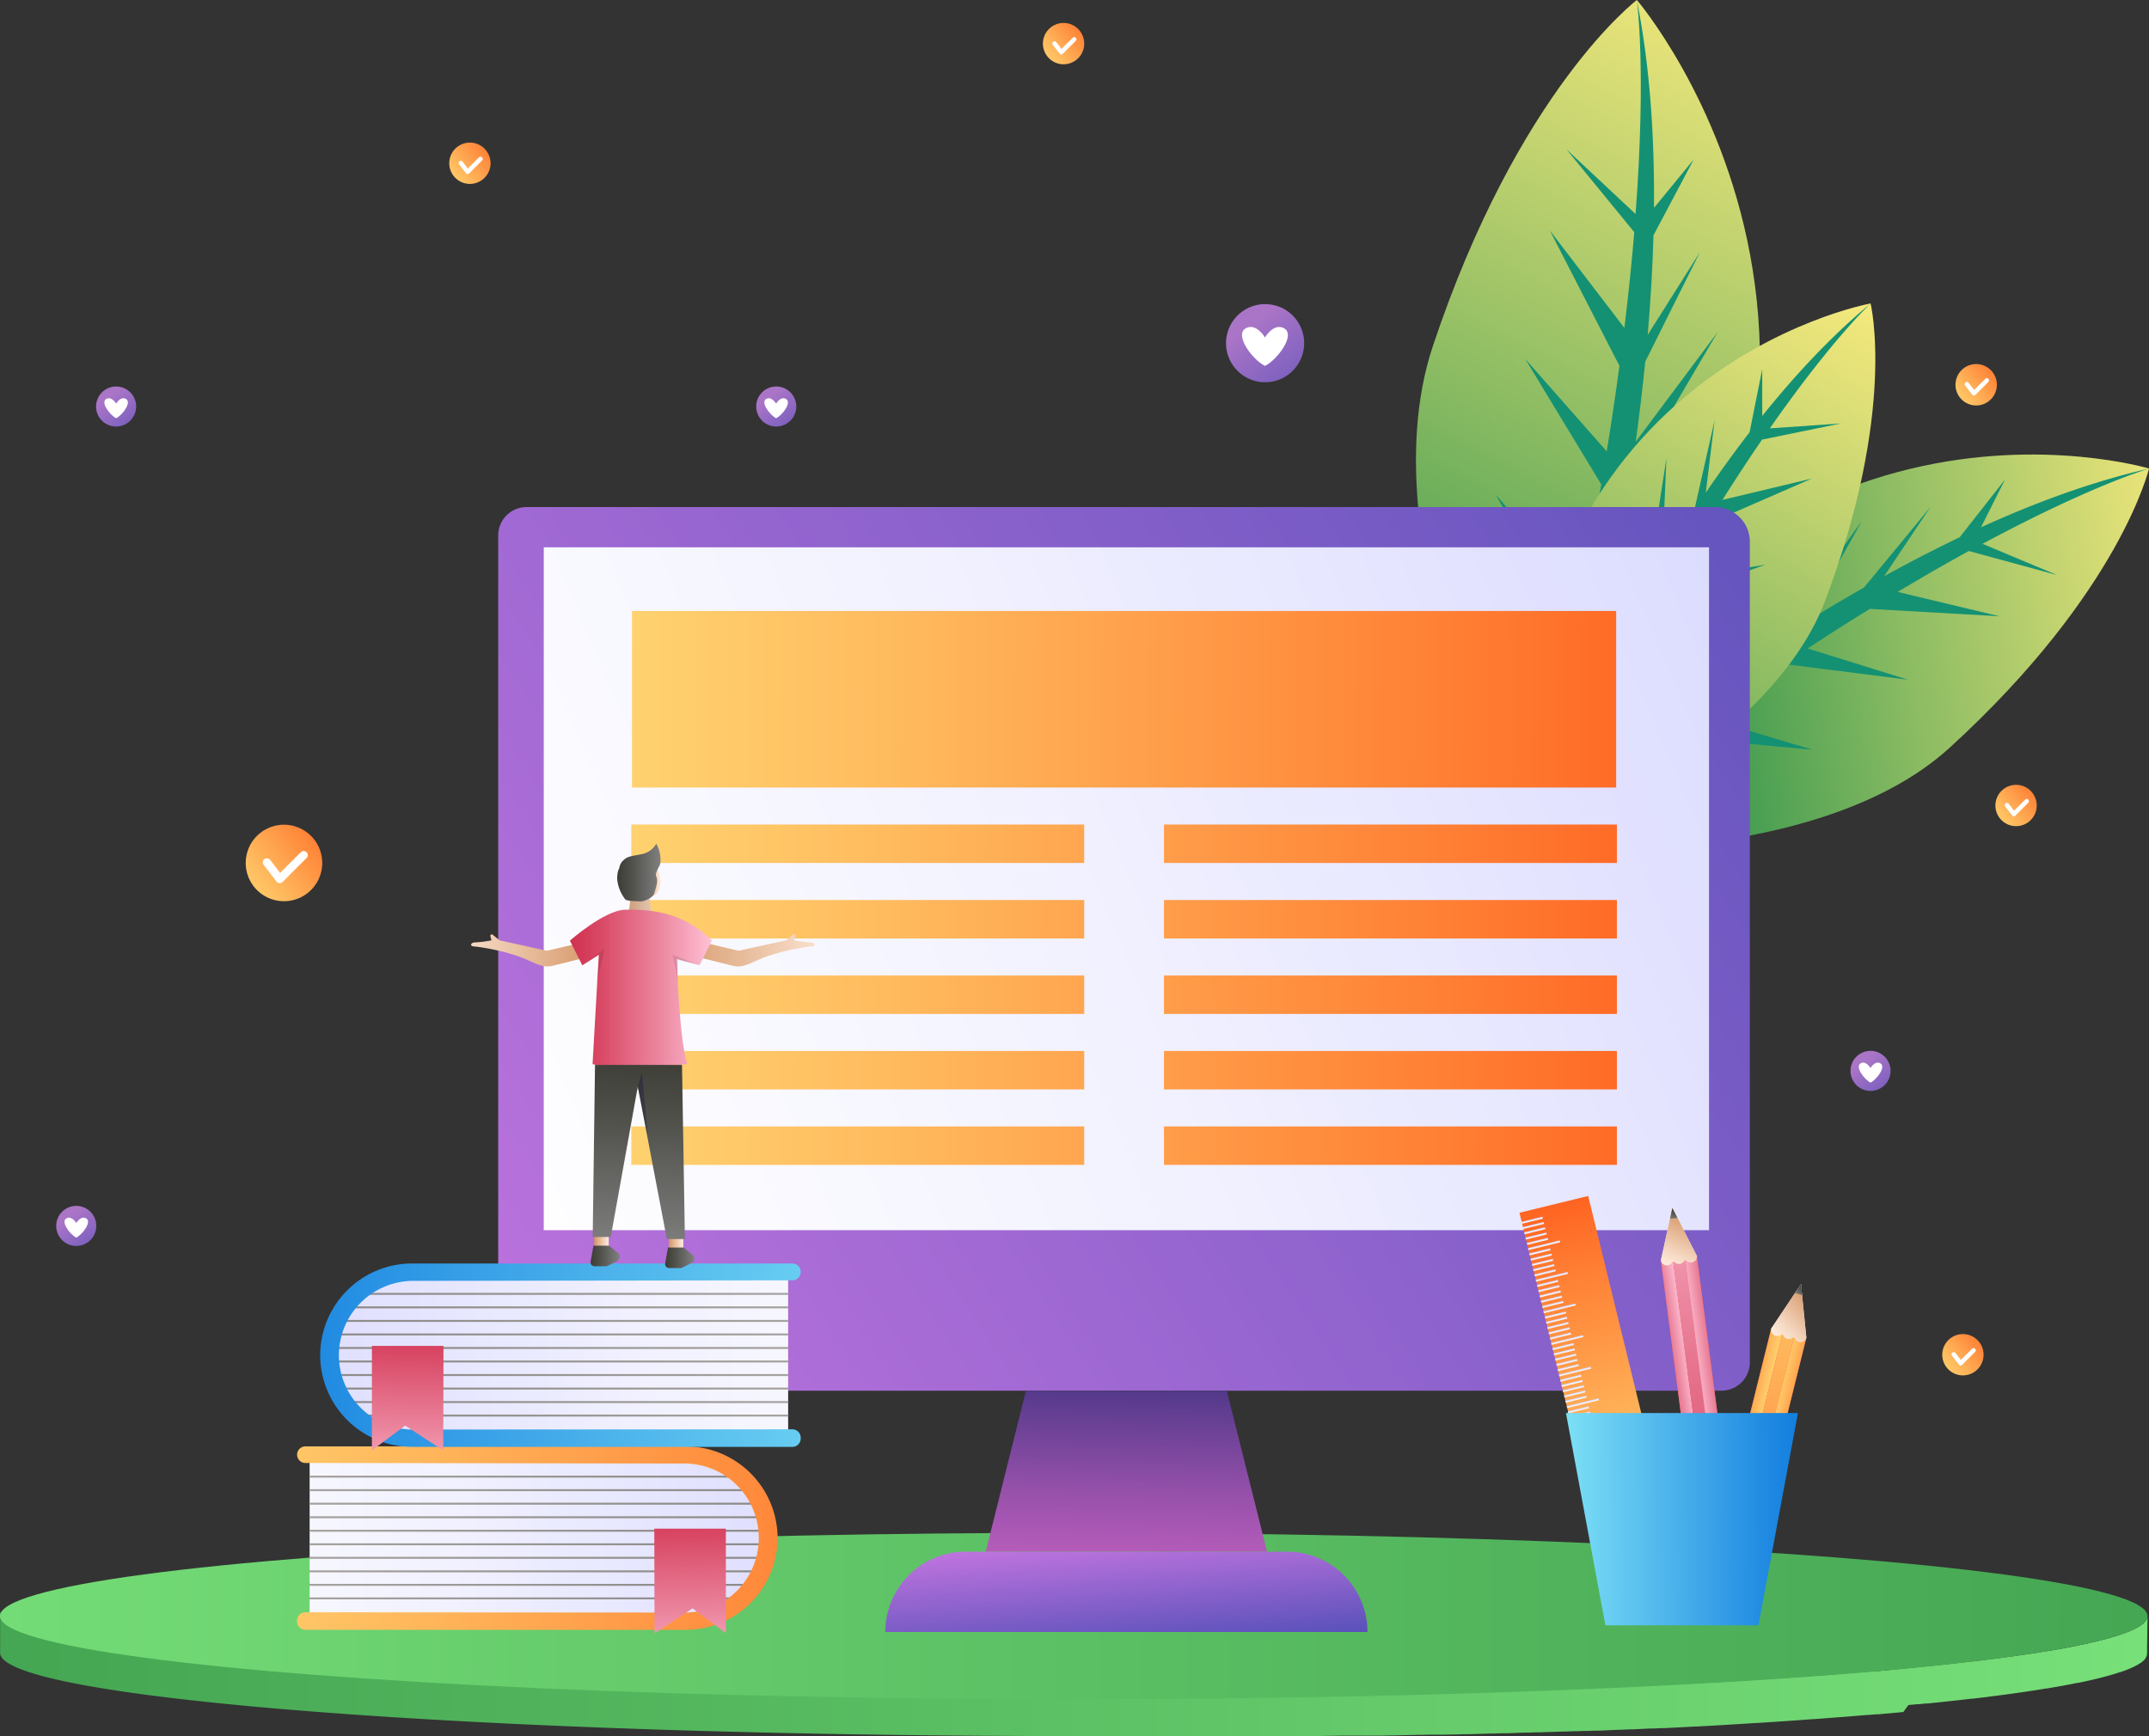 <svg id="Camada_1" data-name="Camada 1" xmlns="http://www.w3.org/2000/svg" xmlns:xlink="http://www.w3.org/1999/xlink" viewBox="0 0 618 499.35"><rect x="0" y="0" width="618" height="499.35" fill="#333333" stroke="none"/><defs><style>.cls-1{fill:url(#New_Gradient_Swatch_copy_10);}.cls-2{fill:#149173;}.cls-3{fill:url(#New_Gradient_Swatch_copy_10-2);}.cls-4{fill:url(#New_Gradient_Swatch_copy_10-3);}.cls-5{isolation:isolate;}.cls-6{fill:#21692b;}.cls-7{fill:url(#linear-gradient);}.cls-8{fill:url(#linear-gradient-2);}.cls-9{fill:url(#New_Gradient_Swatch_copy_4);}.cls-10{fill:url(#New_Gradient_Swatch_copy_4-2);}.cls-11{fill:url(#New_Gradient_Swatch_copy_5);}.cls-12{fill:url(#New_Gradient_Swatch_copy_2);}.cls-13{fill:url(#New_Gradient_Swatch_copy_8);}.cls-14{fill:url(#New_Gradient_Swatch_copy_8-2);}.cls-15{fill:url(#New_Gradient_Swatch_copy_8-3);}.cls-16{fill:url(#New_Gradient_Swatch_copy_8-4);}.cls-17{fill:url(#New_Gradient_Swatch_copy_8-5);}.cls-18{fill:url(#New_Gradient_Swatch_copy_8-6);}.cls-19{fill:url(#New_Gradient_Swatch_copy_8-7);}.cls-20{fill:url(#New_Gradient_Swatch_copy_8-8);}.cls-21{fill:url(#New_Gradient_Swatch_copy_8-9);}.cls-22{fill:url(#New_Gradient_Swatch_copy_8-10);}.cls-23{fill:url(#New_Gradient_Swatch_copy_8-11);}.cls-24{fill:url(#New_Gradient_Swatch_copy_2-2);}.cls-25{fill:url(#New_Gradient_Swatch);}.cls-26{fill:url(#New_Gradient_Swatch-2);}.cls-27{fill:url(#New_Gradient_Swatch-3);}.cls-28{fill:url(#New_Gradient_Swatch-4);}.cls-29{fill:url(#New_Gradient_Swatch-5);}.cls-30{fill:url(#New_Gradient_Swatch-6);}.cls-31{fill:url(#New_Gradient_Swatch-7);}.cls-32{fill:url(#New_Gradient_Swatch-8);}.cls-33{fill:url(#New_Gradient_Swatch-9);}.cls-34{fill:url(#New_Gradient_Swatch-10);}.cls-35{fill:url(#New_Gradient_Swatch_copy_8-12);}.cls-36{fill:url(#New_Gradient_Swatch_copy_7);}.cls-37{fill:url(#New_Gradient_Swatch_copy_2-3);}.cls-38{fill:url(#New_Gradient_Swatch-11);}.cls-39{fill:url(#New_Gradient_Swatch-12);}.cls-40{fill:url(#New_Gradient_Swatch-13);}.cls-41{fill:url(#New_Gradient_Swatch-14);}.cls-42{fill:url(#New_Gradient_Swatch-15);}.cls-43{fill:url(#New_Gradient_Swatch-16);}.cls-44{fill:url(#New_Gradient_Swatch-17);}.cls-45{fill:url(#New_Gradient_Swatch-18);}.cls-46{fill:url(#New_Gradient_Swatch-19);}.cls-47{fill:url(#New_Gradient_Swatch-20);}.cls-48{fill:url(#New_Gradient_Swatch_copy_12);}.cls-49{fill:url(#New_Gradient_Swatch_copy_7-2);}.cls-50{fill:url(#New_Gradient_Swatch_copy_14);}.cls-51{fill:url(#New_Gradient_Swatch_copy);}.cls-52{fill:url(#New_Gradient_Swatch_copy_14-2);}.cls-53{fill:url(#New_Gradient_Swatch_copy_14-3);}.cls-54{fill:url(#New_Gradient_Swatch_copy_14-4);}.cls-55{fill:url(#New_Gradient_Swatch_copy_15);}.cls-56{fill:url(#New_Gradient_Swatch_copy_7-3);}.cls-57{fill:url(#New_Gradient_Swatch_copy-2);}.cls-58{fill:url(#New_Gradient_Swatch_copy_14-5);}.cls-59{fill:url(#New_Gradient_Swatch_copy-3);}.cls-60{opacity:0.1;}.cls-61{fill:#0f0a3c;opacity:0.32;}.cls-62{fill:url(#New_Gradient_Swatch_copy-4);}.cls-63{fill:url(#New_Gradient_Swatch_copy_10-4);}.cls-64{fill:#eb4747;}.cls-65{fill:url(#New_Gradient_Swatch_copy_8-13);}.cls-66{fill:url(#New_Gradient_Swatch_copy_8-14);}.cls-67{fill:url(#New_Gradient_Swatch_copy_8-15);}.cls-68{fill:#eddad3;}.cls-69{fill:url(#New_Gradient_Swatch_copy-5);}.cls-70{fill:url(#New_Gradient_Swatch_copy-6);}.cls-71{fill:url(#New_Gradient_Swatch_copy-7);}.cls-72{fill:url(#New_Gradient_Swatch_copy_14-6);}.cls-73{fill:url(#New_Gradient_Swatch_copy-8);}.cls-74{fill:url(#New_Gradient_Swatch_copy_10-5);}.cls-75{fill:url(#New_Gradient_Swatch_copy_7-4);}.cls-76{fill:url(#New_Gradient_Swatch_copy_7-5);}.cls-77{fill:url(#New_Gradient_Swatch_copy_7-6);}.cls-78{fill:url(#New_Gradient_Swatch_copy-9);}.cls-79{fill:url(#New_Gradient_Swatch_copy-10);}.cls-80{fill:url(#New_Gradient_Swatch_copy-11);}.cls-81{fill:url(#New_Gradient_Swatch_copy_14-7);}.cls-82{fill:url(#New_Gradient_Swatch_copy-12);}.cls-83{fill:url(#New_Gradient_Swatch_copy_8-16);}.cls-84{fill:url(#New_Gradient_Swatch_copy_2-4);}.cls-85{fill:url(#New_Gradient_Swatch_copy_2-5);}.cls-86{fill:url(#New_Gradient_Swatch_copy_2-6);}.cls-87{fill:url(#New_Gradient_Swatch_copy_2-7);}.cls-88{fill:url(#New_Gradient_Swatch_copy_2-8);}.cls-89{fill:url(#New_Gradient_Swatch_copy_2-9);}.cls-90{fill:url(#New_Gradient_Swatch_copy_2-10);}.cls-91{fill:url(#New_Gradient_Swatch_copy_2-11);}.cls-92{fill:url(#New_Gradient_Swatch_copy_2-12);}.cls-93{fill:url(#New_Gradient_Swatch_copy_2-13);}.cls-94{fill:url(#New_Gradient_Swatch_copy_2-14);}.cls-95{fill:url(#New_Gradient_Swatch_copy_2-15);}.cls-96{fill:url(#New_Gradient_Swatch_copy_2-16);}.cls-97{fill:url(#New_Gradient_Swatch_copy_2-17);}.cls-98{fill:url(#New_Gradient_Swatch_copy_2-18);}.cls-99{fill:url(#New_Gradient_Swatch_copy_2-19);}.cls-100{fill:url(#New_Gradient_Swatch_copy_2-20);}.cls-101{fill:url(#New_Gradient_Swatch_copy_2-21);}.cls-102{fill:url(#New_Gradient_Swatch_copy_2-22);}.cls-103{fill:url(#New_Gradient_Swatch_copy_2-23);}.cls-104{fill:url(#New_Gradient_Swatch_copy_2-24);}.cls-105{fill:url(#New_Gradient_Swatch_copy_2-25);}.cls-106{fill:url(#New_Gradient_Swatch_copy_2-26);}.cls-107{fill:url(#New_Gradient_Swatch_copy_2-27);}.cls-108{fill:url(#New_Gradient_Swatch_copy_2-28);}.cls-109{fill:url(#New_Gradient_Swatch_copy_2-29);}.cls-110{fill:url(#New_Gradient_Swatch_copy_2-30);}.cls-111{fill:url(#New_Gradient_Swatch_copy_2-31);}.cls-112{fill:url(#New_Gradient_Swatch_copy_2-32);}.cls-113{fill:url(#New_Gradient_Swatch_copy_2-33);}.cls-114{fill:url(#New_Gradient_Swatch_copy_2-34);}.cls-115{fill:url(#New_Gradient_Swatch_copy_2-35);}.cls-116{fill:url(#New_Gradient_Swatch_copy_2-36);}.cls-117{fill:url(#New_Gradient_Swatch_copy_2-37);}.cls-118{fill:url(#New_Gradient_Swatch_copy_2-38);}.cls-119{fill:url(#New_Gradient_Swatch_copy_2-39);}.cls-120{fill:url(#New_Gradient_Swatch_copy_2-40);}.cls-121{fill:url(#New_Gradient_Swatch_copy_2-41);}.cls-122{fill:url(#New_Gradient_Swatch_copy_2-42);}.cls-123{fill:url(#New_Gradient_Swatch_copy_2-43);}.cls-124{fill:url(#New_Gradient_Swatch_copy_2-44);}.cls-125{fill:url(#New_Gradient_Swatch_copy_2-45);}.cls-126{fill:url(#New_Gradient_Swatch_copy_2-46);}.cls-127{fill:url(#New_Gradient_Swatch_copy_2-47);}.cls-128{fill:url(#New_Gradient_Swatch_copy_2-48);}.cls-129{fill:url(#New_Gradient_Swatch_copy_2-49);}.cls-130{fill:url(#New_Gradient_Swatch_copy_2-50);}.cls-131{fill:url(#New_Gradient_Swatch_copy_2-51);}.cls-132{fill:url(#New_Gradient_Swatch_copy_2-52);}.cls-133{fill:url(#New_Gradient_Swatch_copy_2-53);}.cls-134{fill:url(#New_Gradient_Swatch_copy_2-54);}.cls-135{fill:url(#New_Gradient_Swatch_copy_2-55);}.cls-136{fill:url(#New_Gradient_Swatch_copy_2-56);}.cls-137{fill:url(#New_Gradient_Swatch_copy_2-57);}.cls-138{fill:url(#New_Gradient_Swatch_copy_2-58);}.cls-139{fill:url(#New_Gradient_Swatch_copy_2-59);}.cls-140{fill:url(#New_Gradient_Swatch_copy_2-60);}.cls-141{fill:url(#New_Gradient_Swatch_copy_2-61);}.cls-142{fill:url(#New_Gradient_Swatch_copy_2-62);}.cls-143{fill:url(#New_Gradient_Swatch_copy_2-63);}.cls-144{fill:url(#New_Gradient_Swatch_copy_12-2);}.cls-145{fill:url(#New_Gradient_Swatch_copy_8-17);}.cls-146{fill:#fff;}.cls-147{fill:url(#New_Gradient_Swatch_copy_8-18);}.cls-148{fill:url(#New_Gradient_Swatch_copy_8-19);}.cls-149{fill:url(#New_Gradient_Swatch_copy_8-20);}.cls-150{fill:url(#New_Gradient_Swatch_copy_8-21);}.cls-151{fill:url(#New_Gradient_Swatch_copy_8-22);}.cls-152{fill:url(#New_Gradient_Swatch_copy_16);}.cls-153{fill:url(#New_Gradient_Swatch_copy_16-2);}.cls-154{fill:url(#New_Gradient_Swatch_copy_16-3);}.cls-155{fill:url(#New_Gradient_Swatch_copy_16-4);}.cls-156{fill:url(#New_Gradient_Swatch_copy_16-5);}</style><linearGradient id="New_Gradient_Swatch_copy_10" x1="1056.01" y1="514.44" x2="1175.96" y2="281.39" gradientUnits="userSpaceOnUse"><stop offset="0" stop-color="#30944c"/><stop offset="0.41" stop-color="#8abb62"/><stop offset="0.82" stop-color="#dedf77"/><stop offset="1" stop-color="#ffed7f"/></linearGradient><linearGradient id="New_Gradient_Swatch_copy_10-2" x1="1129.43" y1="485.41" x2="1295.65" y2="459.71" xlink:href="#New_Gradient_Swatch_copy_10"/><linearGradient id="New_Gradient_Swatch_copy_10-3" x1="1083.49" y1="546.07" x2="1194.01" y2="367.85" xlink:href="#New_Gradient_Swatch_copy_10"/><linearGradient id="linear-gradient" x1="641.93" y1="772.67" x2="1286.98" y2="772.67" gradientUnits="userSpaceOnUse"><stop offset="0" stop-color="#44a552"/><stop offset="0.43" stop-color="#59bd62"/><stop offset="1" stop-color="#79e27a"/></linearGradient><linearGradient id="linear-gradient-2" x1="635.8" y1="465.45" x2="-64.1" y2="464.14" xlink:href="#linear-gradient"/><linearGradient id="New_Gradient_Swatch_copy_4" x1="135.37" y1="395.93" x2="584.2" y2="102.18" gradientUnits="userSpaceOnUse"><stop offset="0" stop-color="#be73de"/><stop offset="1" stop-color="#514eb7"/></linearGradient><linearGradient id="New_Gradient_Swatch_copy_4-2" x1="973.05" y1="733.59" x2="975.78" y2="768.1" xlink:href="#New_Gradient_Swatch_copy_4"/><linearGradient id="New_Gradient_Swatch_copy_5" x1="323.64" y1="459.06" x2="325.46" y2="375.51" gradientUnits="userSpaceOnUse"><stop offset="0" stop-color="#c662c2"/><stop offset="0.12" stop-color="#b95dbc"/><stop offset="0.35" stop-color="#9751ab"/><stop offset="0.65" stop-color="#5f3d90"/><stop offset="1" stop-color="#17236d"/></linearGradient><linearGradient id="New_Gradient_Swatch_copy_2" x1="785.47" y1="626.5" x2="1242.31" y2="433.05" gradientUnits="userSpaceOnUse"><stop offset="0" stop-color="#fff"/><stop offset="0.37" stop-color="#f2f2ff"/><stop offset="1" stop-color="#d2d2ff"/></linearGradient><linearGradient id="New_Gradient_Swatch_copy_8" x1="172.29" y1="200.25" x2="482.9" y2="202.06" gradientUnits="userSpaceOnUse"><stop offset="0" stop-color="#ffd571"/><stop offset="0.25" stop-color="#ffbd60"/><stop offset="0.78" stop-color="#ff8035"/><stop offset="1" stop-color="#ff6421"/></linearGradient><linearGradient id="New_Gradient_Swatch_copy_8-2" x1="172.04" y1="242.27" x2="482.65" y2="244.08" xlink:href="#New_Gradient_Swatch_copy_8"/><linearGradient id="New_Gradient_Swatch_copy_8-3" x1="171.91" y1="263.97" x2="482.53" y2="265.79" xlink:href="#New_Gradient_Swatch_copy_8"/><linearGradient id="New_Gradient_Swatch_copy_8-4" x1="171.79" y1="285.68" x2="482.4" y2="287.5" xlink:href="#New_Gradient_Swatch_copy_8"/><linearGradient id="New_Gradient_Swatch_copy_8-5" x1="171.66" y1="307.39" x2="482.27" y2="309.21" xlink:href="#New_Gradient_Swatch_copy_8"/><linearGradient id="New_Gradient_Swatch_copy_8-6" x1="171.53" y1="329.1" x2="482.15" y2="330.91" xlink:href="#New_Gradient_Swatch_copy_8"/><linearGradient id="New_Gradient_Swatch_copy_8-7" x1="172.05" y1="241.37" x2="482.66" y2="243.19" xlink:href="#New_Gradient_Swatch_copy_8"/><linearGradient id="New_Gradient_Swatch_copy_8-8" x1="171.92" y1="263.08" x2="482.53" y2="264.9" xlink:href="#New_Gradient_Swatch_copy_8"/><linearGradient id="New_Gradient_Swatch_copy_8-9" x1="171.79" y1="284.79" x2="482.41" y2="286.6" xlink:href="#New_Gradient_Swatch_copy_8"/><linearGradient id="New_Gradient_Swatch_copy_8-10" x1="171.67" y1="306.49" x2="482.28" y2="308.31" xlink:href="#New_Gradient_Swatch_copy_8"/><linearGradient id="New_Gradient_Swatch_copy_8-11" x1="171.54" y1="328.2" x2="482.15" y2="330.02" xlink:href="#New_Gradient_Swatch_copy_8"/><linearGradient id="New_Gradient_Swatch_copy_2-2" x1="676.12" y1="733.58" x2="943.87" y2="731.97" xlink:href="#New_Gradient_Swatch_copy_2"/><linearGradient id="New_Gradient_Swatch" x1="-1.57" y1="422.39" x2="308.27" y2="427.13" gradientUnits="userSpaceOnUse"><stop offset="0" stop-color="#b7b4b1"/><stop offset="0.55" stop-color="#959390"/><stop offset="1" stop-color="#7d7b79"/></linearGradient><linearGradient id="New_Gradient_Swatch-2" x1="-1.63" y1="426.28" x2="308.21" y2="431.02" xlink:href="#New_Gradient_Swatch"/><linearGradient id="New_Gradient_Swatch-3" x1="-1.69" y1="430.14" x2="308.15" y2="434.87" xlink:href="#New_Gradient_Swatch"/><linearGradient id="New_Gradient_Swatch-4" x1="-1.75" y1="434.03" x2="308.1" y2="438.76" xlink:href="#New_Gradient_Swatch"/><linearGradient id="New_Gradient_Swatch-5" x1="-1.81" y1="437.92" x2="308.04" y2="442.65" xlink:href="#New_Gradient_Swatch"/><linearGradient id="New_Gradient_Swatch-6" x1="-1.87" y1="441.81" x2="307.98" y2="446.54" xlink:href="#New_Gradient_Swatch"/><linearGradient id="New_Gradient_Swatch-7" x1="-1.93" y1="445.7" x2="307.92" y2="450.43" xlink:href="#New_Gradient_Swatch"/><linearGradient id="New_Gradient_Swatch-8" x1="-1.99" y1="449.59" x2="307.86" y2="454.32" xlink:href="#New_Gradient_Swatch"/><linearGradient id="New_Gradient_Swatch-9" x1="-2.05" y1="453.52" x2="307.8" y2="458.25" xlink:href="#New_Gradient_Swatch"/><linearGradient id="New_Gradient_Swatch-10" x1="-2.11" y1="457.41" x2="307.74" y2="462.14" xlink:href="#New_Gradient_Swatch"/><linearGradient id="New_Gradient_Swatch_copy_8-12" x1="695.43" y1="733.13" x2="946.97" y2="732.75" xlink:href="#New_Gradient_Swatch_copy_8"/><linearGradient id="New_Gradient_Swatch_copy_7" x1="199.21" y1="483.32" x2="197.88" y2="430.89" gradientUnits="userSpaceOnUse"><stop offset="0" stop-color="#ffc1d6"/><stop offset="0.38" stop-color="#eb849d"/><stop offset="0.8" stop-color="#d84764"/><stop offset="1" stop-color="#d02f4d"/></linearGradient><linearGradient id="New_Gradient_Swatch_copy_2-3" x1="1521.99" y1="681.01" x2="1789.74" y2="679.4" gradientTransform="matrix(-1, 0, 0, 1, 2463.93, 0)" xlink:href="#New_Gradient_Swatch_copy_2"/><linearGradient id="New_Gradient_Swatch-11" x1="1495.48" y1="660.4" x2="1805.33" y2="665.13" gradientTransform="matrix(1, 0, 0, -1, -834.21, 1325.48)" xlink:href="#New_Gradient_Swatch"/><linearGradient id="New_Gradient_Swatch-12" x1="1495.42" y1="664.29" x2="1805.27" y2="669.02" gradientTransform="matrix(1, 0, 0, -1, -834.21, 1333.27)" xlink:href="#New_Gradient_Swatch"/><linearGradient id="New_Gradient_Swatch-13" x1="1495.36" y1="668.14" x2="1805.21" y2="672.87" gradientTransform="matrix(1, 0, 0, -1, -838.72, 1341.05)" xlink:href="#New_Gradient_Swatch"/><linearGradient id="New_Gradient_Swatch-14" x1="1495.31" y1="672.03" x2="1805.15" y2="676.77" gradientTransform="matrix(1, 0, 0, -1, -838.72, 1348.83)" xlink:href="#New_Gradient_Swatch"/><linearGradient id="New_Gradient_Swatch-15" x1="1495.25" y1="675.92" x2="1805.09" y2="680.66" gradientTransform="matrix(1, 0, 0, -1, -838.72, 1356.62)" xlink:href="#New_Gradient_Swatch"/><linearGradient id="New_Gradient_Swatch-16" x1="1495.19" y1="679.81" x2="1805.03" y2="684.55" gradientTransform="matrix(1, 0, 0, -1, -838.72, 1364.4)" xlink:href="#New_Gradient_Swatch"/><linearGradient id="New_Gradient_Swatch-17" x1="1495.13" y1="683.7" x2="1804.97" y2="688.44" gradientTransform="matrix(1, 0, 0, -1, -838.72, 1372.18)" xlink:href="#New_Gradient_Swatch"/><linearGradient id="New_Gradient_Swatch-18" x1="1495.07" y1="687.6" x2="1804.91" y2="692.33" gradientTransform="matrix(1, 0, 0, -1, -838.72, 1379.96)" xlink:href="#New_Gradient_Swatch"/><linearGradient id="New_Gradient_Swatch-19" x1="1495.01" y1="691.52" x2="1804.85" y2="696.25" gradientTransform="matrix(1, 0, 0, -1, -834.21, 1387.75)" xlink:href="#New_Gradient_Swatch"/><linearGradient id="New_Gradient_Swatch-20" x1="1494.95" y1="695.41" x2="1804.79" y2="700.14" gradientTransform="matrix(1, 0, 0, -1, -834.21, 1395.53)" xlink:href="#New_Gradient_Swatch"/><linearGradient id="New_Gradient_Swatch_copy_12" x1="1541.29" y1="680.55" x2="1792.83" y2="680.17" gradientTransform="matrix(-1, 0, 0, 1, 2463.93, 0)" gradientUnits="userSpaceOnUse"><stop offset="0" stop-color="#7de1f6"/><stop offset="0.07" stop-color="#74d8f4"/><stop offset="0.71" stop-color="#218be2"/><stop offset="1" stop-color="#006ddb"/></linearGradient><linearGradient id="New_Gradient_Swatch_copy_7-2" x1="1696.26" y1="721.32" x2="1694.94" y2="668.9" gradientTransform="matrix(-1, 0, 0, 1, 1812.75, -290.57)" xlink:href="#New_Gradient_Swatch_copy_7"/><linearGradient id="New_Gradient_Swatch_copy_14" x1="894.49" y1="647.33" x2="898.67" y2="647.33" gradientTransform="matrix(1, 0, 0, -1, -72.43, 1294.66)" gradientUnits="userSpaceOnUse"><stop offset="0" stop-color="#ffecdc"/><stop offset="0.24" stop-color="#f6dac4"/><stop offset="0.74" stop-color="#e0ad87"/><stop offset="1" stop-color="#d39364"/></linearGradient><linearGradient id="New_Gradient_Swatch_copy" x1="891.35" y1="651.84" x2="899.72" y2="651.84" gradientTransform="matrix(-1, 0, 0, 1, 1720.73, 0)" gradientUnits="userSpaceOnUse"><stop offset="0" stop-color="gray"/><stop offset="0.64" stop-color="#52524d"/><stop offset="1" stop-color="#3c3c35"/></linearGradient><linearGradient id="New_Gradient_Swatch_copy_14-2" x1="873.05" y1="647.86" x2="877.23" y2="647.86" gradientTransform="matrix(1, 0, 0, -1, -29.55, 1295.71)" xlink:href="#New_Gradient_Swatch_copy_14"/><linearGradient id="New_Gradient_Swatch_copy_14-3" x1="825.64" y1="564.13" x2="878.28" y2="563.78" gradientTransform="matrix(-1, 0, 0, 1, 1720.73, 0)" xlink:href="#New_Gradient_Swatch_copy_14"/><linearGradient id="New_Gradient_Swatch_copy_14-4" x1="945.73" y1="563.88" x2="897.28" y2="564.05" gradientTransform="matrix(-1, 0, 0, 1, 1720.73, 0)" xlink:href="#New_Gradient_Swatch_copy_14"/><linearGradient id="New_Gradient_Swatch_copy_15" x1="881.24" y1="550.88" x2="893.44" y2="550.88" gradientTransform="matrix(-1, 0, 0, 1, 1720.73, 0)" gradientUnits="userSpaceOnUse"><stop offset="0" stop-color="#e3cbba"/><stop offset="0.25" stop-color="#dbbaa2"/><stop offset="0.78" stop-color="#c88f65"/><stop offset="1" stop-color="#bf7c4a"/></linearGradient><linearGradient id="New_Gradient_Swatch_copy_7-3" x1="864.82" y1="574.94" x2="905.68" y2="574.94" gradientTransform="matrix(-1, 0, 0, 1, 1720.73, 0)" xlink:href="#New_Gradient_Swatch_copy_7"/><linearGradient id="New_Gradient_Swatch_copy-2" x1="886.74" y1="650.55" x2="884.29" y2="593.48" gradientTransform="matrix(-1, 0, 0, 1, 1069.55, -290.57)" xlink:href="#New_Gradient_Swatch_copy"/><linearGradient id="New_Gradient_Swatch_copy_14-5" x1="879.56" y1="544.21" x2="884.36" y2="544.21" gradientTransform="matrix(-1, 0, 0, 1, 1720.73, 0)" xlink:href="#New_Gradient_Swatch_copy_14"/><linearGradient id="New_Gradient_Swatch_copy-3" x1="879.62" y1="541.54" x2="892.06" y2="541.54" xlink:href="#New_Gradient_Swatch_copy"/><linearGradient id="New_Gradient_Swatch_copy-4" x1="869.91" y1="652.36" x2="878.28" y2="652.36" xlink:href="#New_Gradient_Swatch_copy"/><linearGradient id="New_Gradient_Swatch_copy_10-4" x1="1349.88" y1="251.08" x2="1342.51" y2="254.98" gradientTransform="translate(15.34 1506.32) rotate(-44.76)" xlink:href="#New_Gradient_Swatch_copy_10"/><linearGradient id="New_Gradient_Swatch_copy_8-13" x1="1376.05" y1="234.32" x2="1370.58" y2="225.7" gradientTransform="translate(-635.85 1215.75) rotate(-44.76)" xlink:href="#New_Gradient_Swatch_copy_8"/><linearGradient id="New_Gradient_Swatch_copy_8-14" x1="1439.85" y1="195.43" x2="1309.23" y2="276.78" gradientTransform="translate(-635.85 1215.75) rotate(-44.76)" xlink:href="#New_Gradient_Swatch_copy_8"/><linearGradient id="New_Gradient_Swatch_copy_8-15" x1="1376.47" y1="235.25" x2="1382.22" y2="244.62" gradientTransform="translate(-635.85 1215.75) rotate(-44.76)" xlink:href="#New_Gradient_Swatch_copy_8"/><linearGradient id="New_Gradient_Swatch_copy-5" x1="1349.36" y1="250.93" x2="1346.24" y2="245.06" gradientTransform="translate(-635.85 1215.75) rotate(-44.76)" xlink:href="#New_Gradient_Swatch_copy"/><linearGradient id="New_Gradient_Swatch_copy-6" x1="1352.02" y1="249.74" x2="1347" y2="252.86" gradientTransform="translate(-635.85 1215.75) rotate(-44.76)" xlink:href="#New_Gradient_Swatch_copy"/><linearGradient id="New_Gradient_Swatch_copy-7" x1="1350.32" y1="252.22" x2="1352.88" y2="256.57" gradientTransform="translate(-635.85 1215.75) rotate(-44.76)" xlink:href="#New_Gradient_Swatch_copy"/><linearGradient id="New_Gradient_Swatch_copy_14-6" x1="1399.35" y1="217.46" x2="1415.25" y2="217.46" gradientTransform="translate(15.34 1506.32) rotate(-44.76)" xlink:href="#New_Gradient_Swatch_copy_14"/><linearGradient id="New_Gradient_Swatch_copy-8" x1="1412.16" y1="212.56" x2="1415.25" y2="212.56" gradientTransform="translate(-635.85 1215.75) rotate(-44.76)" xlink:href="#New_Gradient_Swatch_copy"/><linearGradient id="New_Gradient_Swatch_copy_10-5" x1="1546.41" y1="40.74" x2="1539.04" y2="44.63" gradientTransform="translate(478.76 2111.48) rotate(-66.12)" xlink:href="#New_Gradient_Swatch_copy_10"/><linearGradient id="New_Gradient_Swatch_copy_7-4" x1="1572.57" y1="23.97" x2="1567.1" y2="15.36" gradientTransform="translate(-172.42 1820.91) rotate(-66.12)" xlink:href="#New_Gradient_Swatch_copy_7"/><linearGradient id="New_Gradient_Swatch_copy_7-5" x1="1636.37" y1="-14.91" x2="1505.76" y2="66.44" gradientTransform="translate(-172.42 1820.91) rotate(-66.12)" xlink:href="#New_Gradient_Swatch_copy_7"/><linearGradient id="New_Gradient_Swatch_copy_7-6" x1="1573" y1="24.91" x2="1578.74" y2="34.28" gradientTransform="translate(-172.42 1820.91) rotate(-66.12)" xlink:href="#New_Gradient_Swatch_copy_7"/><linearGradient id="New_Gradient_Swatch_copy-9" x1="1545.88" y1="40.59" x2="1542.76" y2="34.72" gradientTransform="translate(-172.42 1820.91) rotate(-66.12)" xlink:href="#New_Gradient_Swatch_copy"/><linearGradient id="New_Gradient_Swatch_copy-10" x1="1548.54" y1="39.39" x2="1543.53" y2="42.52" gradientTransform="translate(-172.42 1820.91) rotate(-66.12)" xlink:href="#New_Gradient_Swatch_copy"/><linearGradient id="New_Gradient_Swatch_copy-11" x1="1546.85" y1="41.87" x2="1549.4" y2="46.23" gradientTransform="translate(-172.42 1820.91) rotate(-66.12)" xlink:href="#New_Gradient_Swatch_copy"/><linearGradient id="New_Gradient_Swatch_copy_14-7" x1="1595.87" y1="7.12" x2="1611.77" y2="7.12" gradientTransform="translate(478.76 2111.48) rotate(-66.12)" xlink:href="#New_Gradient_Swatch_copy_14"/><linearGradient id="New_Gradient_Swatch_copy-12" x1="1608.68" y1="2.22" x2="1611.77" y2="2.22" gradientTransform="translate(-172.42 1820.91) rotate(-66.12)" xlink:href="#New_Gradient_Swatch_copy"/><linearGradient id="New_Gradient_Swatch_copy_8-16" x1="1717.92" y1="213.31" x2="1815.84" y2="213.31" gradientTransform="translate(-657.25 471.21)" xlink:href="#New_Gradient_Swatch_copy_8"/><linearGradient id="New_Gradient_Swatch_copy_2-4" x1="1720.62" y1="207.85" x2="1721.19" y2="207.85" gradientTransform="matrix(1, 0, 0, 1, -605.66, 522.71)" xlink:href="#New_Gradient_Swatch_copy_2"/><linearGradient id="New_Gradient_Swatch_copy_2-5" x1="1722.18" y1="206.24" x2="1722.74" y2="206.24" gradientTransform="translate(-609.16 523.2)" xlink:href="#New_Gradient_Swatch_copy_2"/><linearGradient id="New_Gradient_Swatch_copy_2-6" x1="1723.74" y1="206.24" x2="1724.3" y2="206.24" gradientTransform="translate(-611.05 521.39) rotate(0.01)" xlink:href="#New_Gradient_Swatch_copy_2"/><linearGradient id="New_Gradient_Swatch_copy_2-7" x1="1725.29" y1="206.24" x2="1725.86" y2="206.24" gradientTransform="matrix(1, 0, 0, 1, -613.02, 520.17)" xlink:href="#New_Gradient_Swatch_copy_2"/><linearGradient id="New_Gradient_Swatch_copy_2-8" x1="1726.85" y1="206.24" x2="1727.42" y2="206.24" gradientTransform="translate(-614.94 518.66)" xlink:href="#New_Gradient_Swatch_copy_2"/><linearGradient id="New_Gradient_Swatch_copy_2-9" x1="1728.41" y1="206.24" x2="1728.98" y2="206.24" gradientTransform="translate(-616.87 517.14)" xlink:href="#New_Gradient_Swatch_copy_2"/><linearGradient id="New_Gradient_Swatch_copy_2-10" x1="1729.97" y1="207.85" x2="1730.54" y2="207.85" gradientTransform="translate(-617.23 513.63)" xlink:href="#New_Gradient_Swatch_copy_2"/><linearGradient id="New_Gradient_Swatch_copy_2-11" x1="1731.53" y1="206.24" x2="1732.1" y2="206.24" gradientTransform="matrix(1, 0, 0, 1, -620.73, 514.12)" xlink:href="#New_Gradient_Swatch_copy_2"/><linearGradient id="New_Gradient_Swatch_copy_2-12" x1="1733.09" y1="206.24" x2="1733.66" y2="206.24" gradientTransform="matrix(1, 0, 0, 1, -622.66, 512.6)" xlink:href="#New_Gradient_Swatch_copy_2"/><linearGradient id="New_Gradient_Swatch_copy_2-13" x1="1734.65" y1="206.24" x2="1735.21" y2="206.24" gradientTransform="translate(-624.55 510.79) rotate(0.01)" xlink:href="#New_Gradient_Swatch_copy_2"/><linearGradient id="New_Gradient_Swatch_copy_2-14" x1="1736.21" y1="206.24" x2="1736.77" y2="206.24" gradientTransform="translate(-626.51 509.5)" xlink:href="#New_Gradient_Swatch_copy_2"/><linearGradient id="New_Gradient_Swatch_copy_2-15" x1="1737.76" y1="206.24" x2="1738.33" y2="206.24" gradientTransform="matrix(1, 0, 0, 1, -628.45, 508.06)" xlink:href="#New_Gradient_Swatch_copy_2"/><linearGradient id="New_Gradient_Swatch_copy_2-16" x1="1739.32" y1="207.85" x2="1739.89" y2="207.85" gradientTransform="translate(-628.81 504.54)" xlink:href="#New_Gradient_Swatch_copy_2"/><linearGradient id="New_Gradient_Swatch_copy_2-17" x1="1740.88" y1="206.24" x2="1741.45" y2="206.24" gradientTransform="translate(-632.31 505.03)" xlink:href="#New_Gradient_Swatch_copy_2"/><linearGradient id="New_Gradient_Swatch_copy_2-18" x1="1742.44" y1="206.24" x2="1743.01" y2="206.24" gradientTransform="translate(-634.23 503.52)" xlink:href="#New_Gradient_Swatch_copy_2"/><linearGradient id="New_Gradient_Swatch_copy_2-19" x1="1744" y1="206.24" x2="1744.57" y2="206.24" gradientTransform="translate(-636.13 501.7) rotate(0.01)" xlink:href="#New_Gradient_Swatch_copy_2"/><linearGradient id="New_Gradient_Swatch_copy_2-20" x1="1745.56" y1="206.24" x2="1746.13" y2="206.24" gradientTransform="matrix(1, 0, 0, 1, -638.09, 500.49)" xlink:href="#New_Gradient_Swatch_copy_2"/><linearGradient id="New_Gradient_Swatch_copy_2-21" x1="1747.12" y1="206.24" x2="1747.68" y2="206.24" gradientTransform="translate(-640.02 498.97)" xlink:href="#New_Gradient_Swatch_copy_2"/><linearGradient id="New_Gradient_Swatch_copy_2-22" x1="1748.68" y1="207.85" x2="1749.24" y2="207.85" gradientTransform="translate(-640.34 495.16) rotate(0.01)" xlink:href="#New_Gradient_Swatch_copy_2"/><linearGradient id="New_Gradient_Swatch_copy_2-23" x1="1750.23" y1="206.24" x2="1750.8" y2="206.24" gradientTransform="translate(-643.88 495.95)" xlink:href="#New_Gradient_Swatch_copy_2"/><linearGradient id="New_Gradient_Swatch_copy_2-24" x1="1751.79" y1="206.24" x2="1752.36" y2="206.24" gradientTransform="translate(-645.81 494.43)" xlink:href="#New_Gradient_Swatch_copy_2"/><linearGradient id="New_Gradient_Swatch_copy_2-25" x1="1753.35" y1="206.24" x2="1753.92" y2="206.24" gradientTransform="translate(-647.74 492.92)" xlink:href="#New_Gradient_Swatch_copy_2"/><linearGradient id="New_Gradient_Swatch_copy_2-26" x1="1754.91" y1="206.24" x2="1755.48" y2="206.24" gradientTransform="translate(-649.63 491.1) rotate(0.01)" xlink:href="#New_Gradient_Swatch_copy_2"/><linearGradient id="New_Gradient_Swatch_copy_2-27" x1="1756.47" y1="206.24" x2="1757.04" y2="206.24" gradientTransform="translate(-651.6 489.89)" xlink:href="#New_Gradient_Swatch_copy_2"/><linearGradient id="New_Gradient_Swatch_copy_2-28" x1="1758.03" y1="207.85" x2="1758.59" y2="207.85" gradientTransform="translate(-651.91 486) rotate(0.01)" xlink:href="#New_Gradient_Swatch_copy_2"/><linearGradient id="New_Gradient_Swatch_copy_2-29" x1="1759.59" y1="206.24" x2="1760.15" y2="206.24" gradientTransform="matrix(1, 0, 0, 1, -655.42, 486.56)" xlink:href="#New_Gradient_Swatch_copy_2"/><linearGradient id="New_Gradient_Swatch_copy_2-30" x1="1761.15" y1="206.24" x2="1761.71" y2="206.24" gradientTransform="translate(-657.38 485.35)" xlink:href="#New_Gradient_Swatch_copy_2"/><linearGradient id="New_Gradient_Swatch_copy_2-31" x1="1762.7" y1="206.24" x2="1763.27" y2="206.24" gradientTransform="matrix(1, 0, 0, 1, -659.31, 483.83)" xlink:href="#New_Gradient_Swatch_copy_2"/><linearGradient id="New_Gradient_Swatch_copy_2-32" x1="1764.26" y1="206.24" x2="1764.83" y2="206.24" gradientTransform="matrix(1, 0, 0, 1, -661.2, 482.02)" xlink:href="#New_Gradient_Swatch_copy_2"/><linearGradient id="New_Gradient_Swatch_copy_2-33" x1="1765.82" y1="206.24" x2="1766.39" y2="206.24" gradientTransform="translate(-663.17 480.81)" xlink:href="#New_Gradient_Swatch_copy_2"/><linearGradient id="New_Gradient_Swatch_copy_2-34" x1="1767.38" y1="207.85" x2="1767.95" y2="207.85" gradientTransform="matrix(1, 0, 0, 1, -663.53, 477.29)" xlink:href="#New_Gradient_Swatch_copy_2"/><linearGradient id="New_Gradient_Swatch_copy_2-35" x1="1768.94" y1="206.24" x2="1769.51" y2="206.24" gradientTransform="translate(-666.99 477.47) rotate(0.01)" xlink:href="#New_Gradient_Swatch_copy_2"/><linearGradient id="New_Gradient_Swatch_copy_2-36" x1="1770.5" y1="206.24" x2="1771.06" y2="206.24" gradientTransform="matrix(1, 0, 0, 1, -668.96, 476.26)" xlink:href="#New_Gradient_Swatch_copy_2"/><linearGradient id="New_Gradient_Swatch_copy_2-37" x1="1772.06" y1="206.24" x2="1772.62" y2="206.24" gradientTransform="translate(-670.89 474.75)" xlink:href="#New_Gradient_Swatch_copy_2"/><linearGradient id="New_Gradient_Swatch_copy_2-38" x1="1773.62" y1="206.24" x2="1774.18" y2="206.24" gradientTransform="matrix(1, 0, 0, 1, -672.81, 473.24)" xlink:href="#New_Gradient_Swatch_copy_2"/><linearGradient id="New_Gradient_Swatch_copy_2-39" x1="1775.17" y1="206.24" x2="1775.74" y2="206.24" gradientTransform="translate(-674.71 471.42) rotate(0.01)" xlink:href="#New_Gradient_Swatch_copy_2"/><linearGradient id="New_Gradient_Swatch_copy_2-40" x1="1776.73" y1="207.85" x2="1777.3" y2="207.85" gradientTransform="matrix(1, 0, 0, 1, -675.1, 468.21)" xlink:href="#New_Gradient_Swatch_copy_2"/><linearGradient id="New_Gradient_Swatch_copy_2-41" x1="1778.29" y1="206.24" x2="1778.86" y2="206.24" gradientTransform="matrix(1, 0, 0, 1, -678.6, 468.69)" xlink:href="#New_Gradient_Swatch_copy_2"/><linearGradient id="New_Gradient_Swatch_copy_2-42" x1="1779.85" y1="206.24" x2="1780.42" y2="206.24" gradientTransform="translate(-680.49 466.87) rotate(0.01)" xlink:href="#New_Gradient_Swatch_copy_2"/><linearGradient id="New_Gradient_Swatch_copy_2-43" x1="1781.41" y1="206.24" x2="1781.98" y2="206.24" gradientTransform="translate(-682.46 465.67)" xlink:href="#New_Gradient_Swatch_copy_2"/><linearGradient id="New_Gradient_Swatch_copy_2-44" x1="1782.97" y1="206.24" x2="1783.53" y2="206.24" gradientTransform="translate(-684.39 464.15)" xlink:href="#New_Gradient_Swatch_copy_2"/><linearGradient id="New_Gradient_Swatch_copy_2-45" x1="1784.53" y1="206.24" x2="1785.09" y2="206.24" gradientTransform="translate(-686.27 462.26) rotate(0.01)" xlink:href="#New_Gradient_Swatch_copy_2"/><linearGradient id="New_Gradient_Swatch_copy_2-46" x1="1786.08" y1="207.85" x2="1786.65" y2="207.85" gradientTransform="translate(-686.68 459.12)" xlink:href="#New_Gradient_Swatch_copy_2"/><linearGradient id="New_Gradient_Swatch_copy_2-47" x1="1787.64" y1="206.24" x2="1788.21" y2="206.24" gradientTransform="translate(-690.17 459.61)" xlink:href="#New_Gradient_Swatch_copy_2"/><linearGradient id="New_Gradient_Swatch_copy_2-48" x1="1789.2" y1="206.24" x2="1789.77" y2="206.24" gradientTransform="translate(-692.07 457.79) rotate(0.01)" xlink:href="#New_Gradient_Swatch_copy_2"/><linearGradient id="New_Gradient_Swatch_copy_2-49" x1="1790.76" y1="206.24" x2="1791.33" y2="206.24" gradientTransform="matrix(1, 0, 0, 1, -694.03, 456.58)" xlink:href="#New_Gradient_Swatch_copy_2"/><linearGradient id="New_Gradient_Swatch_copy_2-50" x1="1792.32" y1="206.24" x2="1792.89" y2="206.24" gradientTransform="translate(-695.96 455.07)" xlink:href="#New_Gradient_Swatch_copy_2"/><linearGradient id="New_Gradient_Swatch_copy_2-51" x1="1793.88" y1="206.24" x2="1794.45" y2="206.24" gradientTransform="matrix(1, 0, 0, 1, -697.89, 453.55)" xlink:href="#New_Gradient_Swatch_copy_2"/><linearGradient id="New_Gradient_Swatch_copy_2-52" x1="1795.44" y1="207.85" x2="1796" y2="207.85" gradientTransform="matrix(1, 0, 0, 1, -698.25, 450.04)" xlink:href="#New_Gradient_Swatch_copy_2"/><linearGradient id="New_Gradient_Swatch_copy_2-53" x1="1797" y1="206.23" x2="1797.56" y2="206.23" gradientTransform="translate(-701.75 450.53)" xlink:href="#New_Gradient_Swatch_copy_2"/><linearGradient id="New_Gradient_Swatch_copy_2-54" x1="1798.55" y1="206.23" x2="1799.12" y2="206.23" gradientTransform="matrix(1, 0, 0, 1, -703.68, 449.01)" xlink:href="#New_Gradient_Swatch_copy_2"/><linearGradient id="New_Gradient_Swatch_copy_2-55" x1="1800.11" y1="206.23" x2="1800.68" y2="206.23" gradientTransform="translate(-705.57 447.19) rotate(0.01)" xlink:href="#New_Gradient_Swatch_copy_2"/><linearGradient id="New_Gradient_Swatch_copy_2-56" x1="1801.67" y1="206.23" x2="1802.24" y2="206.23" gradientTransform="translate(-707.54 445.98)" xlink:href="#New_Gradient_Swatch_copy_2"/><linearGradient id="New_Gradient_Swatch_copy_2-57" x1="1803.23" y1="206.23" x2="1803.8" y2="206.23" gradientTransform="translate(-709.46 444.47)" xlink:href="#New_Gradient_Swatch_copy_2"/><linearGradient id="New_Gradient_Swatch_copy_2-58" x1="1804.79" y1="207.85" x2="1805.36" y2="207.85" gradientTransform="translate(-709.82 440.95)" xlink:href="#New_Gradient_Swatch_copy_2"/><linearGradient id="New_Gradient_Swatch_copy_2-59" x1="1806.35" y1="206.23" x2="1806.92" y2="206.23" gradientTransform="translate(-713.31 441.37)" xlink:href="#New_Gradient_Swatch_copy_2"/><linearGradient id="New_Gradient_Swatch_copy_2-60" x1="1807.91" y1="206.23" x2="1808.47" y2="206.23" gradientTransform="matrix(1, 0, 0, 1, -715.25, 439.93)" xlink:href="#New_Gradient_Swatch_copy_2"/><linearGradient id="New_Gradient_Swatch_copy_2-61" x1="1809.47" y1="206.23" x2="1810.03" y2="206.23" gradientTransform="translate(-717.15 438.1) rotate(0.01)" xlink:href="#New_Gradient_Swatch_copy_2"/><linearGradient id="New_Gradient_Swatch_copy_2-62" x1="1811.02" y1="206.23" x2="1811.59" y2="206.23" gradientTransform="matrix(1, 0, 0, 1, -719.11, 436.9)" xlink:href="#New_Gradient_Swatch_copy_2"/><linearGradient id="New_Gradient_Swatch_copy_2-63" x1="1812.58" y1="206.23" x2="1813.15" y2="206.23" gradientTransform="translate(-721.04 435.38)" xlink:href="#New_Gradient_Swatch_copy_2"/><linearGradient id="New_Gradient_Swatch_copy_12-2" x1="450.12" y1="437.06" x2="530.67" y2="436.82" gradientTransform="matrix(1, 0, 0, 1, 0, 0)" xlink:href="#New_Gradient_Swatch_copy_12"/><linearGradient id="New_Gradient_Swatch_copy_8-17" x1="720.17" y1="549.2" x2="748.09" y2="526.28" xlink:href="#New_Gradient_Swatch_copy_8"/><linearGradient id="New_Gradient_Swatch_copy_8-18" x1="1212.69" y1="406.82" x2="1227.72" y2="394.48" xlink:href="#New_Gradient_Swatch_copy_8"/><linearGradient id="New_Gradient_Swatch_copy_8-19" x1="1224.15" y1="527.85" x2="1239.18" y2="515.51" xlink:href="#New_Gradient_Swatch_copy_8"/><linearGradient id="New_Gradient_Swatch_copy_8-20" x1="779.51" y1="343.12" x2="794.54" y2="330.78" xlink:href="#New_Gradient_Swatch_copy_8"/><linearGradient id="New_Gradient_Swatch_copy_8-21" x1="950.23" y1="308.72" x2="965.26" y2="296.38" xlink:href="#New_Gradient_Swatch_copy_8"/><linearGradient id="New_Gradient_Swatch_copy_8-22" x1="1208.86" y1="685.83" x2="1223.9" y2="673.49" xlink:href="#New_Gradient_Swatch_copy_8"/><linearGradient id="New_Gradient_Swatch_copy_16" x1="1010.69" y1="383.39" x2="1034.66" y2="416.46" gradientTransform="translate(1236.61 -674.93) rotate(80.78)" gradientUnits="userSpaceOnUse"><stop offset="0" stop-color="#ab75c7"/><stop offset="0.05" stop-color="#a673c6"/><stop offset="0.69" stop-color="#6958bb"/><stop offset="1" stop-color="#514eb7"/></linearGradient><linearGradient id="New_Gradient_Swatch_copy_16-2" x1="1186.92" y1="595.59" x2="1199.19" y2="612.52" gradientTransform="matrix(1, 0, 0, 1, 0, 0)" xlink:href="#New_Gradient_Swatch_copy_16"/><linearGradient id="New_Gradient_Swatch_copy_16-3" x1="682.4" y1="404.49" x2="694.67" y2="421.42" gradientTransform="matrix(1, 0, 0, 1, 0, 0)" xlink:href="#New_Gradient_Swatch_copy_16"/><linearGradient id="New_Gradient_Swatch_copy_16-4" x1="670.93" y1="640.18" x2="683.2" y2="657.12" gradientTransform="matrix(1, 0, 0, 1, 0, 0)" xlink:href="#New_Gradient_Swatch_copy_16"/><linearGradient id="New_Gradient_Swatch_copy_16-5" x1="872.23" y1="404.49" x2="884.5" y2="421.42" gradientTransform="matrix(1, 0, 0, 1, 0, 0)" xlink:href="#New_Gradient_Swatch_copy_16"/></defs><path class="cls-1" d="M1092,539.12s-48.86-88.68-28.78-148.95c24.64-73.9,58.69-99.6,58.69-99.6S1218.78,403.49,1092,539.12Z" transform="translate(-651.18 -290.57)"/><path class="cls-2" d="M1101.59,333.45l1.72,1.62,18.22,17.07c3.16-42,.36-61.57.36-61.57,3.73,18.67,5.12,39.05,4.93,59.79l11.42-13.91-11.56,21.8c-.26,9.55-.84,19.13-1.66,28.64l15-23.76-15.71,31.48c-.77,7.78-1.7,15.48-2.73,23l23.55-31.51L1119.94,429c-1.6,10.42-3.37,20.45-5.2,29.91l22.17-22.17-25.06,36.45c-2,9.62-4.06,18.4-5.94,26.09l22-28.32-24,41.75c-3.37,10.79-8,22.15-8,22.15l-3.91,4.27-3.75-7.29c3.25-8.13,5.76-14.68,7.7-22.82l-13.12-36,15.34,23.92q2.89-12.64,5.36-24.45l-22.24-39.69,24.52,28.58q3.33-16.6,5.85-31.48l-21.86-36.08,23.44,26.59q2.1-13,3.65-24.61l-20-38.91,21.42,28q1.82-15,2.84-27.54Z" transform="translate(-651.18 -290.57)"/><path class="cls-3" d="M1085.8,534.82s86.07,7.34,126.09-29.21c49.07-44.82,57.29-80.28,57.29-80.28S1147.57,389,1085.8,534.82Z" transform="translate(-651.18 -290.57)"/><path class="cls-2" d="M1242.8,456l-1.87-.78L1221.31,447c31.65-17,47.87-21.63,47.87-21.63-15.84,3.56-32.21,9.54-48.32,16.88l6.89-13.72-13,16.57c-7.35,3.52-14.62,7.29-21.74,11.22l13.32-19.92-19.1,23.15c-5.8,3.3-11.48,6.69-17,10.11l16.4-29.28L1162,474.84c-7.57,4.86-14.78,9.72-21.51,14.42l9.59-25-19.72,32.17c-6.79,4.92-12.94,9.56-18.28,13.68l14.45-27-24.22,33.21c-7.24,6.36-14.49,13.9-14.49,13.9l-2,4.54,7,.39a132.73,132.73,0,0,1,15.13-13.91l32.63-2.26-24-3.67q8.85-6.64,17.2-12.66l38.65,3.58-30.78-9.21q11.79-8.34,22.51-15.47l35.7,4.53L1171,477.09q9.39-6.15,17.91-11.38l37.28,2.12-29.29-7q11.07-6.63,20.48-11.77Z" transform="translate(-651.18 -290.57)"/><path class="cls-4" d="M1088.7,536.32S1159.08,508,1176,463.49c20.71-54.57,13.12-85.63,13.12-85.63S1079.35,397.5,1088.7,536.32Z" transform="translate(-651.18 -290.57)"/><path class="cls-2" d="M1180.57,412.37l-1.77.13-18.66,1.28c18.07-25.89,29-35.92,29-35.92-11,9.07-21.47,20.24-31.19,32.37l0-13.49-3.62,18.14c-4.37,5.67-8.58,11.5-12.61,17.41l2.55-20.9-5.8,25.72c-3.24,4.88-6.35,9.79-9.33,14.66l1.27-29.45-5.69,36.82c-4,6.8-7.74,13.46-11.15,19.82l-2.37-23.38-2.72,33c-3.38,6.54-6.36,12.61-8.91,18l.64-26.87-5.83,35.62c-3.16,7.86-5.86,16.65-5.86,16.65l.25,4.34,5.63-2.46a116.31,116.31,0,0,1,6.35-16.9l24.68-14.7-20.23,6.62q4.3-8.72,8.47-16.74l31.71-12.5-27.77,5q5.93-11.21,11.51-21L1158.84,453l-26.2,4.32q4.93-8.54,9.53-16l30.07-13.1-25.73,6.14q6.06-9.58,11.4-17.34Z" transform="translate(-651.18 -290.57)"/><g class="cls-5"><g class="cls-5"><path class="cls-6" d="M1268.75,755.41V766a2.3,2.3,0,0,1-.43,1.27V756.69a2.31,2.31,0,0,0,.43-1.28" transform="translate(-651.18 -290.57)"/><path class="cls-7" d="M1268.75,755.41a2.37,2.37,0,0,1-.48,1.35l-.22.27-.1.12-.25.24-.12.12-.39.32,0,0-.49.35-.21.13-.28.17-.23.14-.31.17-.26.14-.33.17-.28.14-.36.16-.31.14-.38.17-.33.14-.42.16-.35.14-.44.17-.37.13-.48.17-.39.14-.31.1-.52.17-.34.11-.54.16-.34.11-.6.17-.32.1-.76.21-.2.05-1,.27-.27.07-.76.19-.39.1-.69.17-.43.1-.7.16-.44.1-.74.17-.43.1-.9.19-.29.06-1.25.26-.23.05-1,.21-.45.09-.87.16-.51.1-.85.16-.54.1-.88.16-.52.09-1,.17-.43.08-1.47.25-.17,0-1.33.22-.52.08-1,.17-.6.09-1,.15-.64.1-1,.15-.63.09-1.13.16-.52.08-1.68.23h0l-1.73.23-.57.08-1.19.16-.67.09-1.13.14-.72.09-1.13.15-.72.08-1.24.16-.64.07-1.58.19-.32,0-1.92.22-.6.07-1.38.16-.73.08-1.28.14-.79.09-1.27.13-.78.09-1.34.14-.76.08-1.55.16-.55.05-2.13.21-.52.05-1.64.16-.79.08-1.41.13-.86.09-1.41.13-.84.07L1194,771l-.82.07-1.67.15-.62,0-2.33.2-.44,0-1.9.16-.85.07-1.53.13-.95.07-1.49.12-1,.08-1.54.12-.91.07-1.73.13-.75.06-2.49.19-.32,0-2.23.16-.81.06-1.74.13-1,.07-1.58.11-1,.07-1.64.11-1,.07-1.78.11-.88.06-2.46.16h-.21l-2.68.17-.9.06-1.83.11-1,.07-1.73.1-1.11.07-1.69.09-1.1.07-1.85.1-1,.06-2.37.13-.45,0-2.84.15-.9,0-2,.1-1.08.06-1.83.09-1.16.06-1.8.09-1.16.06-1.85.09-1.12.06-2.21.1-.75,0-3,.14-.67,0-2.32.1-1.15.05-1.9.09-1.23.05-1.88.08-1.2.05-2,.08-1.12.05-2.22.09-.91,0-3.12.12-.57,0-2.57.1-1.15,0-2,.07-1.28,0-2,.07-1.27,0-2,.07-1.24,0-2.12.07-1.13,0-3.24.11h0l-3.24.1-1,0-2.25.07-1.28,0-2.06.06-1.29,0-2.12.06-1.26,0-2.25.06-1.11,0-3,.07h-.35l-3.38.09-1.07,0-2.34.06-1.34,0-2.07,0-1.43,0-2.11,0-1.32,0-2.27.05-1.23,0-2.74,0-.73,0-3.47.06-1,0-2.49,0-1.31,0-2.22,0-1.38,0-2.25,0-1.33,0-2.32,0-1.27,0-2.72,0h-.85l-3.59,0h-.8l-2.82,0-1.29,0-2.29,0h-1.49l-2.17,0-1.5,0-2.24,0h-1.41l-2.58,0h-1.06l-3.67,0h-.55l-3.14,0H960c-170.54,0-308.79-10.72-308.79-23.94V766c0,13.22,138.25,23.93,308.79,23.93h16.4l2.48,0h1.24l3.14,0h.55l3.67,0h1.06l2.58,0h1.41l2.24,0h1.5l2.17,0,1.49,0,2.29,0,1.29,0,2.82,0h.8l3.59,0h.85l2.72,0,1.27,0,2.32,0,1.33,0,2.25,0,1.38,0,2.22,0,1.31,0,2.49,0,1,0,3.47-.06h.73l2.74-.06,1.23,0,2.27,0,1.32,0,2.11,0,1.43,0,2.07,0,1.34,0,2.34-.06,1.07,0,3.38-.08h.35l3-.08,1.11,0,2.25-.06,1.26,0,2.12,0,1.29,0,2.06-.06,1.28,0,2.25-.07,1,0,3.24-.1h0l3.24-.1,1.13,0,2.12-.07,1.24,0,2-.07,1.27-.05,2-.07,1.28,0,2-.08,1.15,0,2.57-.1.57,0,3.12-.12.91,0,2.22-.09,1.12,0,2-.09,1.2,0,1.88-.08,1.23,0,1.9-.08,1.15-.06,2.32-.1.67,0,3-.14.75,0,2.21-.1,1.12-.06,1.85-.09,1.16,0,1.8-.1,1.16,0,1.83-.1,1.08-.06,2-.1.9-.05,2.84-.15.45,0,2.37-.13,1-.05,1.85-.11,1.1-.06,1.69-.1,1.11-.07,1.73-.1,1-.07,1.83-.11.9-.06,2.68-.16.21,0,2.46-.16.88-.06,1.78-.11,1-.07,1.64-.11,1-.07,1.58-.11,1-.07,1.74-.13.81-.06,2.23-.16.32,0,2.49-.19.75-.06,1.73-.13.91-.07,1.54-.12,1-.07,1.49-.12.95-.08,1.53-.13.85-.07,1.9-.16.44,0,2.33-.2.62,0,1.67-.15.82-.07,1.47-.14.84-.07,1.41-.13.86-.08L1200,781l.79-.07,1.64-.16.52,0,2.13-.22.55,0,1.55-.16.76-.08,1.34-.14.78-.09,1.27-.13.79-.09,1.28-.14.73-.08,1.38-.16.6-.06,1.92-.23.32,0,1.58-.18.64-.08,1.24-.15.72-.09,1.13-.15.72-.09,1.13-.14.67-.09,1.19-.16.57-.08,1.73-.23h0l1.68-.24.52-.08,1.13-.16.63-.09,1-.15.64-.1,1-.15.6-.09,1-.16.52-.09,1.33-.21.17,0,1.47-.25.43-.08,1-.17.52-.09.88-.16.54-.1.85-.16.51-.1.87-.16.45-.09,1-.21.23,0,1.25-.26.29-.06.9-.19.43-.1.74-.16.44-.11.7-.16.43-.1.69-.17.39-.09.76-.2.27-.07,1-.26.2-.06.76-.21.32-.09.6-.18.34-.1.54-.17.34-.11.52-.17.31-.1.12,0,.27-.1.48-.17.37-.13.44-.17.35-.14.42-.16.33-.14.38-.17.31-.13.36-.17.28-.14.33-.17.26-.14.31-.17.23-.14.28-.17.16-.1.05,0,.49-.35,0,0c.14-.11.27-.21.39-.32l.12-.11.25-.25.1-.12.22-.27,0-.07h0a2.3,2.3,0,0,0,.43-1.27Z" transform="translate(-651.18 -290.57)"/></g><ellipse class="cls-8" cx="308.78" cy="464.84" rx="308.78" ry="23.93"/></g><path class="cls-9" d="M151.44,145.85H493.21a10,10,0,0,1,10,10v236a8.17,8.17,0,0,1-8.17,8.17H151.44a8.17,8.17,0,0,1-8.17-8.17V154A8.17,8.17,0,0,1,151.44,145.85Z"/><path class="cls-10" d="M1044.43,760H905.77a23.11,23.11,0,0,1,23.11-23.11h92.44A23.11,23.11,0,0,1,1044.43,760" transform="translate(-651.18 -290.57)"/><polygon class="cls-11" points="364.36 446.29 283.48 446.29 295.03 400.06 352.81 400.06 364.36 446.29"/><path class="cls-12" d="M1142.65,644.42H807.55V448h335.1V644.42Z" transform="translate(-651.18 -290.57)"/><rect class="cls-13" x="181.75" y="175.74" width="283.02" height="50.79"/><rect class="cls-14" x="181.55" y="237.17" width="130.25" height="11.06"/><rect class="cls-15" x="181.55" y="258.88" width="130.25" height="11.06"/><rect class="cls-16" x="181.55" y="280.59" width="130.25" height="11.06"/><rect class="cls-17" x="181.55" y="302.3" width="130.25" height="11.06"/><rect class="cls-18" x="181.55" y="324.01" width="130.25" height="11.06"/><rect class="cls-19" x="334.73" y="237.17" width="130.25" height="11.06"/><rect class="cls-20" x="334.73" y="258.88" width="130.25" height="11.06"/><rect class="cls-21" x="334.73" y="280.59" width="130.25" height="11.06"/><rect class="cls-22" x="334.73" y="302.3" width="130.25" height="11.06"/><rect class="cls-23" x="334.73" y="324.01" width="130.25" height="11.06"/><path class="cls-24" d="M740.22,756.43h107a23.58,23.58,0,0,0,23.56-23.56h0a23.57,23.57,0,0,0-23.56-23.56h-107Z" transform="translate(-651.18 -290.57)"/><rect class="cls-25" x="88.96" y="424.46" width="126.12" height="0.56"/><rect class="cls-26" x="88.96" y="428.35" width="126.12" height="0.56"/><rect class="cls-27" x="88.96" y="432.24" width="130.63" height="0.56"/><rect class="cls-28" x="88.96" y="436.14" width="130.63" height="0.56"/><rect class="cls-29" x="88.96" y="440.03" width="130.63" height="0.56"/><rect class="cls-30" x="88.96" y="443.92" width="130.63" height="0.56"/><rect class="cls-31" x="88.96" y="447.81" width="130.63" height="0.56"/><rect class="cls-32" x="88.96" y="451.7" width="130.63" height="0.56"/><rect class="cls-33" x="88.96" y="455.59" width="126.12" height="0.56"/><rect class="cls-34" x="88.96" y="459.48" width="126.12" height="0.56"/><path class="cls-35" d="M739,706.61H848.43A26.45,26.45,0,0,1,874.8,733h0a26.45,26.45,0,0,1-26.37,26.38H739a2.38,2.38,0,0,1-2.38-2.39v-.27a2.39,2.39,0,0,1,2.38-2.39l109,.07A21.42,21.42,0,0,0,869.39,733h0A21.41,21.41,0,0,0,848,711.54l-109-.16a2.39,2.39,0,0,1-2.38-2.39h0A2.38,2.38,0,0,1,739,706.61Z" transform="translate(-651.18 -290.57)"/><polygon class="cls-36" points="204.38 439.7 188.16 439.7 188.23 469.77 199.19 462.63 208.74 469.77 208.74 439.7 204.38 439.7"/><path class="cls-37" d="M877.83,703.86h-107a23.58,23.58,0,0,1-23.56-23.56h0a23.57,23.57,0,0,1,23.56-23.56h107Z" transform="translate(-651.18 -290.57)"/><rect class="cls-38" x="751.8" y="662.46" width="126.12" height="0.56" transform="translate(978.54 1034.91) rotate(180)"/><rect class="cls-39" x="751.8" y="666.36" width="126.12" height="0.56" transform="translate(978.54 1042.69) rotate(180)"/><rect class="cls-40" x="747.29" y="670.25" width="130.63" height="0.56" transform="translate(974.03 1050.48) rotate(180)"/><rect class="cls-41" x="747.29" y="674.14" width="130.63" height="0.56" transform="translate(974.03 1058.26) rotate(180)"/><rect class="cls-42" x="747.29" y="678.03" width="130.63" height="0.56" transform="translate(974.03 1066.04) rotate(180)"/><rect class="cls-43" x="747.29" y="681.92" width="130.63" height="0.56" transform="translate(974.03 1073.82) rotate(180)"/><rect class="cls-44" x="747.29" y="685.81" width="130.63" height="0.56" transform="translate(974.03 1081.61) rotate(180)"/><rect class="cls-45" x="747.29" y="689.7" width="130.63" height="0.56" transform="translate(974.03 1089.39) rotate(180)"/><rect class="cls-46" x="751.8" y="693.6" width="126.12" height="0.56" transform="translate(978.54 1097.17) rotate(180)"/><rect class="cls-47" x="751.8" y="697.49" width="126.12" height="0.56" transform="translate(978.54 1104.95) rotate(180)"/><path class="cls-48" d="M879.06,654H769.63a26.45,26.45,0,0,0-26.37,26.37h0a26.45,26.45,0,0,0,26.37,26.38H879.06a2.39,2.39,0,0,0,2.38-2.39v-.27a2.39,2.39,0,0,0-2.38-2.39l-109,.07a21.42,21.42,0,0,1-21.43-21.42h0A21.43,21.43,0,0,1,770.06,659l109-.16a2.37,2.37,0,0,0,2.38-2.38h0A2.38,2.38,0,0,0,879.06,654Z" transform="translate(-651.18 -290.57)"/><polygon class="cls-49" points="111.31 387.13 127.54 387.13 127.47 417.19 116.51 410.06 106.95 417.19 106.95 387.13 111.31 387.13"/><rect class="cls-50" x="822.06" y="645.5" width="4.18" height="3.66" transform="translate(997.12 1004.09) rotate(180)"/><path class="cls-51" d="M826.3,648.88l2.54,2.06a1.44,1.44,0,0,1-.26,2.41l-2.89,1.45h-3.53a1.15,1.15,0,0,1-1.13-1.34l.81-4.58Z" transform="translate(-651.18 -290.57)"/><rect class="cls-52" x="843.5" y="646.02" width="4.18" height="3.66" transform="translate(1040 1005.14) rotate(180)"/><path class="cls-53" d="M853.54,561.68l10.07,2.37,13.62-3,2-1.63a.4.4,0,0,1,.64.41l-.31,1.22a30.18,30.18,0,0,0,4.74.59c1.19,0,1.78,1.18,0,1.18a63,63,0,0,0-13,3c-3,1.18-4.27,1.94-5.92,2.45a6.41,6.41,0,0,1-3.42.1l-10.2-2.55Z" transform="translate(-651.18 -290.57)"/><path class="cls-54" d="M818.54,561.68l-10.07,2.37-13.62-3-2-1.63a.41.41,0,0,0-.65.41l.31,1.22a30.18,30.18,0,0,1-4.74.59c-1.18,0-1.78,1.18,0,1.18a63,63,0,0,1,13,3c3,1.18,4.28,1.94,5.93,2.45a6.41,6.41,0,0,0,3.42.1l10.19-2.55Z" transform="translate(-651.18 -290.57)"/><path class="cls-55" d="M838.74,554.57l-1.19-8.29h-5.33s.59,4.74-.59,7.7S838.74,554.57,838.74,554.57Z" transform="translate(-651.18 -290.57)"/><path class="cls-56" d="M855.91,561.09l-3.55,7.1-6.52-1.77s.6,23.1,3,30.2c0,0-20.14,2.37-27.25,0l1.78-31.39-4.74,3-3.55-7.1s10.07-8.89,16-8.89S847,552.2,855.91,561.09Z" transform="translate(-651.18 -290.57)"/><polygon class="cls-57" points="196.13 306.31 196.96 356.39 191.77 356.39 183.41 312.56 175.64 355.8 170.45 355.8 171.11 306.31 196.13 306.31"/><path class="cls-58" d="M839.92,539.77s1.59,2.92,1.19,5.33c-.6,3.55-3.56,3.55-3.56,3.55l-1.18-3.55Z" transform="translate(-651.18 -290.57)"/><path class="cls-59" d="M835.78,549.83s3-.59,3.55-2.36,1.18-3.56.59-4.74,1.19-3,1.19-4.15a9.71,9.71,0,0,0-1.19-5.33,6.13,6.13,0,0,1-4.14,3c-3,.6-4.15.6-5.33,1.78a3.65,3.65,0,0,0-1.19,2.37s-.59.59-.59,3a11.13,11.13,0,0,0,2.37,5.92C831.63,549.83,835.78,549.83,835.78,549.83Z" transform="translate(-651.18 -290.57)"/><polygon class="cls-60" points="171.74 282.06 173.93 272.88 167.42 277.62 172.45 274.36 171.74 282.06"/><polygon class="cls-60" points="194.9 282.06 193.48 274.66 201.18 277.62 194.96 276.14 194.9 282.06"/><polygon class="cls-61" points="186.33 326.96 184.59 308.42 183.41 312.56 186.33 326.96"/><path class="cls-62" d="M847.74,649.4l2.54,2.06a1.45,1.45,0,0,1-.26,2.42l-2.89,1.44H843.6a1.15,1.15,0,0,1-1.13-1.34l.81-4.58Z" transform="translate(-651.18 -290.57)"/><path class="cls-63" d="M1152.37,741.45l-6.59-1.76a1.87,1.87,0,0,1-1.35-2.25l2.19-8.81a1.83,1.83,0,0,1,2.24-1.32l6.58,1.75a1.86,1.86,0,0,1,1.35,2.25l-2.19,8.81A1.83,1.83,0,0,1,1152.37,741.45Z" transform="translate(-651.18 -290.57)"/><polygon class="cls-64" points="504.54 444.88 494.43 442.28 509.36 382.15 519.47 384.75 504.54 444.88"/><polygon class="cls-65" points="512.73 383.02 497.8 443.15 494.43 442.28 509.36 382.15 512.73 383.02"/><polygon class="cls-66" points="501.17 444.01 497.8 443.15 512.73 383.02 516.1 383.89 501.17 444.01"/><polygon class="cls-67" points="504.54 444.88 501.17 444.01 516.1 383.89 519.47 384.75 504.54 444.88"/><polygon class="cls-68" points="519.47 384.75 509.36 382.15 516.17 371.96 517.92 369.34 518.23 372.49 519.47 384.75"/><polygon class="cls-69" points="498.2 441.52 497.29 445.22 493.92 444.35 494.83 440.66 498.2 441.52"/><polygon class="cls-70" points="500.65 446.08 497.29 445.22 498.2 441.52 501.57 442.39 500.65 446.08"/><polygon class="cls-71" points="504.02 446.95 500.65 446.08 501.57 442.39 504.94 443.25 504.02 446.95"/><path class="cls-72" d="M1160.59,672.65a.51.51,0,0,0-.07.17,1.76,1.76,0,0,0,2.79,1.68.46.46,0,0,1,.7.18,1.8,1.8,0,0,0,1.18,1,1.77,1.77,0,0,0,1.49-.29.46.46,0,0,1,.7.18,1.81,1.81,0,0,0,1.18,1,1.69,1.69,0,0,0,2.09-1.19l-1.55-15.42Z" transform="translate(-651.18 -290.57)"/><polygon class="cls-73" points="518.23 372.49 516.17 371.96 517.92 369.34 518.23 372.49"/><path class="cls-74" d="M1146.23,720.1l-6.77.76a1.86,1.86,0,0,1-2.08-1.6l-1.17-9a1.82,1.82,0,0,1,1.6-2l6.77-.77a1.87,1.87,0,0,1,2.08,1.61l1.17,9A1.84,1.84,0,0,1,1146.23,720.1Z" transform="translate(-651.18 -290.57)"/><polygon class="cls-64" points="495.99 422.72 485.63 423.99 477.63 362.55 487.99 361.29 495.99 422.72"/><polygon class="cls-75" points="481.08 362.13 489.08 423.56 485.63 423.99 477.63 362.55 481.08 362.13"/><polygon class="cls-76" points="492.54 423.14 489.08 423.56 481.08 362.13 484.53 361.71 492.54 423.14"/><polygon class="cls-77" points="495.99 422.72 492.54 423.14 484.53 361.71 487.99 361.29 495.99 422.72"/><polygon class="cls-68" points="487.99 361.29 477.63 362.55 480.25 350.58 480.93 347.5 482.37 350.32 487.99 361.29"/><polygon class="cls-78" points="488.87 421.9 489.36 425.68 485.9 426.1 485.41 422.32 488.87 421.9"/><polygon class="cls-79" points="492.81 425.26 489.36 425.68 488.87 421.9 492.32 421.48 492.81 425.26"/><polygon class="cls-80" points="496.26 424.83 492.81 425.26 492.32 421.48 495.77 421.06 496.26 424.83"/><path class="cls-81" d="M1128.83,653a.55.55,0,0,0,0,.18,1.76,1.76,0,0,0,3.21.55.48.48,0,0,1,.73-.09,1.78,1.78,0,0,0,2.73-.33.47.47,0,0,1,.72-.09,1.78,1.78,0,0,0,1.45.48,1.7,1.7,0,0,0,1.51-1.88l-7.06-13.79Z" transform="translate(-651.18 -290.57)"/><polygon class="cls-82" points="482.37 350.32 480.25 350.58 480.93 347.5 482.37 350.32"/><rect class="cls-83" x="1060.69" y="674.39" width="97.92" height="20.34" transform="translate(57.06 1634.47) rotate(-103.74)"/><rect class="cls-84" x="1114.99" y="725.8" width="0.57" height="9.43" transform="translate(19.31 1696.79) rotate(-103.74)"/><rect class="cls-85" x="1113.05" y="726.29" width="0.57" height="6.2" transform="translate(18 1693.5) rotate(-103.74)"/><rect class="cls-86" x="1112.68" y="724.77" width="0.57" height="6.2" transform="translate(19.23 1691.34) rotate(-103.75)"/><rect class="cls-87" x="1112.31" y="723.26" width="0.57" height="6.2" transform="translate(20.03 1689.04) rotate(-103.74)"/><rect class="cls-88" x="1111.94" y="721.75" width="0.57" height="6.2" transform="translate(21.04 1686.8) rotate(-103.74)"/><rect class="cls-89" x="1111.57" y="720.23" width="0.57" height="6.2" transform="translate(22.06 1684.57) rotate(-103.74)"/><rect class="cls-90" x="1112.77" y="716.72" width="0.57" height="9.43" transform="translate(25.38 1683.39) rotate(-103.74)"/><rect class="cls-91" x="1110.82" y="717.2" width="0.57" height="6.2" transform="translate(24.08 1680.1) rotate(-103.74)"/><rect class="cls-92" x="1110.45" y="715.69" width="0.57" height="6.2" transform="translate(25.09 1677.87) rotate(-103.74)"/><rect class="cls-93" x="1110.08" y="714.18" width="0.57" height="6.2" transform="translate(26.32 1675.71) rotate(-103.75)"/><rect class="cls-94" x="1109.71" y="712.66" width="0.57" height="6.2" transform="translate(27.17 1673.42) rotate(-103.74)"/><rect class="cls-95" x="1109.34" y="711.15" width="0.57" height="6.2" transform="translate(28.13 1671.17) rotate(-103.74)"/><rect class="cls-96" x="1110.54" y="707.63" width="0.57" height="9.43" transform="translate(31.46 1669.99) rotate(-103.74)"/><rect class="cls-97" x="1108.6" y="708.12" width="0.57" height="6.2" transform="translate(30.16 1666.7) rotate(-103.74)"/><rect class="cls-98" x="1108.23" y="706.61" width="0.57" height="6.2" transform="translate(31.17 1664.47) rotate(-103.74)"/><rect class="cls-99" x="1107.86" y="705.09" width="0.57" height="6.2" transform="translate(32.4 1662.31) rotate(-103.75)"/><rect class="cls-100" x="1107.49" y="703.58" width="0.57" height="6.2" transform="translate(33.2 1660) rotate(-103.74)"/><rect class="cls-101" x="1107.12" y="702.06" width="0.57" height="6.2" transform="translate(34.21 1657.77) rotate(-103.74)"/><rect class="cls-102" x="1108.32" y="698.55" width="0.57" height="9.43" transform="translate(37.75 1656.66) rotate(-103.75)"/><rect class="cls-103" x="1106.38" y="699.03" width="0.57" height="6.2" transform="translate(36.23 1653.3) rotate(-103.74)"/><rect class="cls-104" x="1106.01" y="697.52" width="0.57" height="6.2" transform="translate(37.25 1651.07) rotate(-103.74)"/><rect class="cls-105" x="1105.64" y="696.01" width="0.57" height="6.2" transform="translate(38.26 1648.84) rotate(-103.74)"/><rect class="cls-106" x="1105.27" y="694.49" width="0.57" height="6.2" transform="translate(39.48 1646.67) rotate(-103.75)"/><rect class="cls-107" x="1104.9" y="692.98" width="0.57" height="6.2" transform="translate(40.28 1644.37) rotate(-103.74)"/><rect class="cls-108" x="1106.1" y="689.46" width="0.57" height="9.43" transform="translate(43.88 1643.27) rotate(-103.75)"/><rect class="cls-109" x="1104.16" y="689.95" width="0.57" height="6.2" transform="translate(42.52 1639.97) rotate(-103.75)"/><rect class="cls-110" x="1103.79" y="688.44" width="0.57" height="6.2" transform="translate(43.32 1637.67) rotate(-103.74)"/><rect class="cls-111" x="1103.42" y="686.92" width="0.57" height="6.2" transform="translate(44.33 1635.44) rotate(-103.74)"/><rect class="cls-112" x="1103.05" y="685.41" width="0.57" height="6.2" transform="translate(45.56 1633.27) rotate(-103.75)"/><rect class="cls-113" x="1102.68" y="683.89" width="0.57" height="6.2" transform="translate(46.36 1630.97) rotate(-103.74)"/><rect class="cls-114" x="1103.88" y="680.38" width="0.57" height="9.43" transform="translate(49.69 1629.79) rotate(-103.74)"/><rect class="cls-115" x="1101.94" y="680.86" width="0.57" height="6.2" transform="translate(48.6 1626.57) rotate(-103.75)"/><rect class="cls-116" x="1101.57" y="679.35" width="0.57" height="6.2" transform="translate(49.4 1624.27) rotate(-103.74)"/><rect class="cls-117" x="1101.2" y="677.84" width="0.57" height="6.2" transform="translate(50.41 1622.04) rotate(-103.74)"/><rect class="cls-118" x="1100.83" y="676.32" width="0.57" height="6.2" transform="translate(51.42 1619.8) rotate(-103.74)"/><rect class="cls-119" x="1100.46" y="674.81" width="0.57" height="6.2" transform="translate(52.65 1617.64) rotate(-103.75)"/><rect class="cls-120" x="1101.66" y="671.29" width="0.57" height="9.43" transform="translate(55.76 1616.39) rotate(-103.74)"/><rect class="cls-121" x="1099.72" y="671.78" width="0.57" height="6.2" transform="translate(54.46 1613.1) rotate(-103.74)"/><rect class="cls-122" x="1099.35" y="670.27" width="0.57" height="6.2" transform="translate(55.68 1610.94) rotate(-103.75)"/><rect class="cls-123" x="1098.98" y="668.75" width="0.57" height="6.2" transform="translate(56.49 1608.64) rotate(-103.74)"/><rect class="cls-124" x="1098.61" y="667.24" width="0.57" height="6.2" transform="translate(57.5 1606.4) rotate(-103.74)"/><rect class="cls-125" x="1098.24" y="665.72" width="0.57" height="6.2" transform="translate(58.77 1604.25) rotate(-103.75)"/><rect class="cls-126" x="1099.44" y="662.21" width="0.57" height="9.43" transform="translate(61.84 1602.99) rotate(-103.74)"/><rect class="cls-127" x="1097.5" y="662.7" width="0.57" height="6.2" transform="translate(60.54 1599.7) rotate(-103.74)"/><rect class="cls-128" x="1097.13" y="661.18" width="0.57" height="6.2" transform="translate(61.76 1597.53) rotate(-103.75)"/><rect class="cls-129" x="1096.76" y="659.67" width="0.57" height="6.2" transform="translate(62.56 1595.24) rotate(-103.74)"/><rect class="cls-130" x="1096.39" y="658.15" width="0.57" height="6.2" transform="translate(63.58 1593) rotate(-103.74)"/><rect class="cls-131" x="1096.02" y="656.64" width="0.57" height="6.2" transform="translate(64.59 1590.77) rotate(-103.74)"/><rect class="cls-132" x="1097.22" y="653.12" width="0.57" height="9.43" transform="translate(67.92 1589.59) rotate(-103.74)"/><rect class="cls-133" x="1095.28" y="653.61" width="0.57" height="6.2" transform="translate(66.61 1586.3) rotate(-103.74)"/><rect class="cls-134" x="1094.91" y="652.1" width="0.57" height="6.2" transform="translate(67.63 1584.07) rotate(-103.74)"/><rect class="cls-135" x="1094.53" y="650.58" width="0.57" height="6.2" transform="translate(68.85 1581.9) rotate(-103.75)"/><rect class="cls-136" x="1094.16" y="649.07" width="0.57" height="6.2" transform="translate(69.65 1579.6) rotate(-103.74)"/><rect class="cls-137" x="1093.79" y="647.55" width="0.57" height="6.2" transform="translate(70.66 1577.37) rotate(-103.74)"/><rect class="cls-138" x="1094.99" y="644.04" width="0.57" height="9.43" transform="translate(73.99 1576.19) rotate(-103.74)"/><rect class="cls-139" x="1093.05" y="644.53" width="0.57" height="6.2" transform="translate(72.74 1572.92) rotate(-103.74)"/><rect class="cls-140" x="1092.68" y="643.01" width="0.57" height="6.2" transform="translate(73.7 1570.67) rotate(-103.74)"/><rect class="cls-141" x="1092.31" y="641.5" width="0.57" height="6.2" transform="translate(74.92 1568.5) rotate(-103.75)"/><rect class="cls-142" x="1091.94" y="639.98" width="0.57" height="6.2" transform="translate(75.73 1566.2) rotate(-103.74)"/><rect class="cls-143" x="1091.57" y="638.47" width="0.57" height="6.2" transform="translate(76.74 1563.97) rotate(-103.74)"/><polygon class="cls-144" points="505.69 467.5 461.67 467.5 450.33 406.45 517.04 406.45 505.69 467.5"/><path class="cls-145" d="M743.72,540.46a11,11,0,1,1-9.28-12.55A11,11,0,0,1,743.72,540.46Z" transform="translate(-651.18 -290.57)"/><path class="cls-146" d="M731,544.43a1.06,1.06,0,0,1-.31-.29L727,539.33a1.18,1.18,0,0,1,.22-1.64,1.19,1.19,0,0,1,1.65.22l2.86,3.75,5.95-5.95a1.17,1.17,0,1,1,1.66,1.66l-6.9,6.89a1.19,1.19,0,0,1-1.45.17Z" transform="translate(-651.18 -290.57)"/><path class="cls-147" d="M1225.37,402.11a5.95,5.95,0,1,1-5-6.75A5.95,5.95,0,0,1,1225.37,402.11Z" transform="translate(-651.18 -290.57)"/><path class="cls-146" d="M1218.51,404.25a.52.52,0,0,1-.17-.16l-2-2.59a.63.63,0,1,1,1-.76l1.54,2,3.21-3.2a.63.63,0,0,1,.89.9l-3.71,3.71a.64.64,0,0,1-.49.18A.7.7,0,0,1,1218.51,404.25Z" transform="translate(-651.18 -290.57)"/><path class="cls-148" d="M1236.83,523.14a5.94,5.94,0,1,1-5-6.75A5.93,5.93,0,0,1,1236.83,523.14Z" transform="translate(-651.18 -290.57)"/><path class="cls-146" d="M1230,525.28a.5.5,0,0,1-.17-.15l-2-2.59a.63.63,0,1,1,1-.77l1.54,2,3.21-3.2a.62.62,0,0,1,.89,0,.64.64,0,0,1,0,.89l-3.72,3.71a.58.58,0,0,1-.48.18A.55.55,0,0,1,1230,525.28Z" transform="translate(-651.18 -290.57)"/><path class="cls-149" d="M792.19,338.41a5.94,5.94,0,1,1-5-6.76A5.95,5.95,0,0,1,792.19,338.41Z" transform="translate(-651.18 -290.57)"/><path class="cls-146" d="M785.34,340.55a.52.52,0,0,1-.17-.16l-2-2.59a.63.63,0,0,1,1-.76l1.54,2,3.21-3.2a.64.64,0,0,1,.89,0,.65.65,0,0,1,0,.9l-3.72,3.7a.63.63,0,0,1-.49.19A.66.66,0,0,1,785.34,340.55Z" transform="translate(-651.18 -290.57)"/><path class="cls-150" d="M962.91,304a5.94,5.94,0,1,1-5-6.76A5.95,5.95,0,0,1,962.91,304Z" transform="translate(-651.18 -290.57)"/><path class="cls-146" d="M956.06,306.15a.52.52,0,0,1-.17-.16l-2-2.59a.63.63,0,0,1,1-.76l1.54,2,3.21-3.2a.63.63,0,1,1,.89.9l-3.72,3.71a.64.64,0,0,1-.48.18A.66.66,0,0,1,956.06,306.15Z" transform="translate(-651.18 -290.57)"/><path class="cls-151" d="M1221.54,681.13a5.94,5.94,0,1,1-5-6.76A5.93,5.93,0,0,1,1221.54,681.13Z" transform="translate(-651.18 -290.57)"/><path class="cls-146" d="M1214.69,683.26a.5.5,0,0,1-.17-.15l-2-2.59a.63.63,0,1,1,1-.77l1.54,2,3.21-3.2a.63.63,0,1,1,.89.89l-3.72,3.71a.61.61,0,0,1-.48.19A.56.56,0,0,1,1214.69,683.26Z" transform="translate(-651.18 -290.57)"/><circle class="cls-152" cx="1014.95" cy="389.27" r="11.24" transform="translate(-183.05 1038.18) rotate(-80.78)"/><path class="cls-146" d="M1020.07,384.82c-2.85-1.12-5.12,2.82-5.12,2.82s-2.28-3.94-5.13-2.82c-4.22,1.66,1.61,9.29,5.13,11C1018.46,394.11,1024.29,386.48,1020.07,384.82Z" transform="translate(-651.18 -290.57)"/><path class="cls-153" d="M1194.86,598.6a5.76,5.76,0,1,1-5.76-5.76A5.76,5.76,0,0,1,1194.86,598.6Z" transform="translate(-651.18 -290.57)"/><path class="cls-146" d="M1191.72,596.32c-1.46-.57-2.62,1.45-2.62,1.45s-1.17-2-2.63-1.45c-2.16.85.83,4.76,2.63,5.65C1190.9,601.08,1193.88,597.17,1191.72,596.32Z" transform="translate(-651.18 -290.57)"/><path class="cls-154" d="M690.33,407.49a5.76,5.76,0,1,1-5.75-5.75A5.75,5.75,0,0,1,690.33,407.49Z" transform="translate(-651.18 -290.57)"/><path class="cls-146" d="M687.2,405.22c-1.46-.58-2.62,1.44-2.62,1.44s-1.17-2-2.63-1.44c-2.16.85.83,4.75,2.63,5.65C686.38,410,689.36,406.07,687.2,405.22Z" transform="translate(-651.18 -290.57)"/><path class="cls-155" d="M678.87,643.19a5.76,5.76,0,1,1-5.76-5.76A5.76,5.76,0,0,1,678.87,643.19Z" transform="translate(-651.18 -290.57)"/><path class="cls-146" d="M675.74,640.92c-1.47-.58-2.63,1.44-2.63,1.44s-1.16-2-2.62-1.44c-2.16.84.82,4.75,2.62,5.64C674.91,645.67,677.9,641.76,675.74,640.92Z" transform="translate(-651.18 -290.57)"/><path class="cls-156" d="M880.17,407.49a5.76,5.76,0,1,1-5.76-5.75A5.76,5.76,0,0,1,880.17,407.49Z" transform="translate(-651.18 -290.57)"/><path class="cls-146" d="M877,405.22c-1.47-.58-2.63,1.44-2.63,1.44s-1.16-2-2.63-1.44c-2.15.85.83,4.75,2.63,5.65C876.21,410,879.19,406.07,877,405.22Z" transform="translate(-651.18 -290.57)"/></svg>